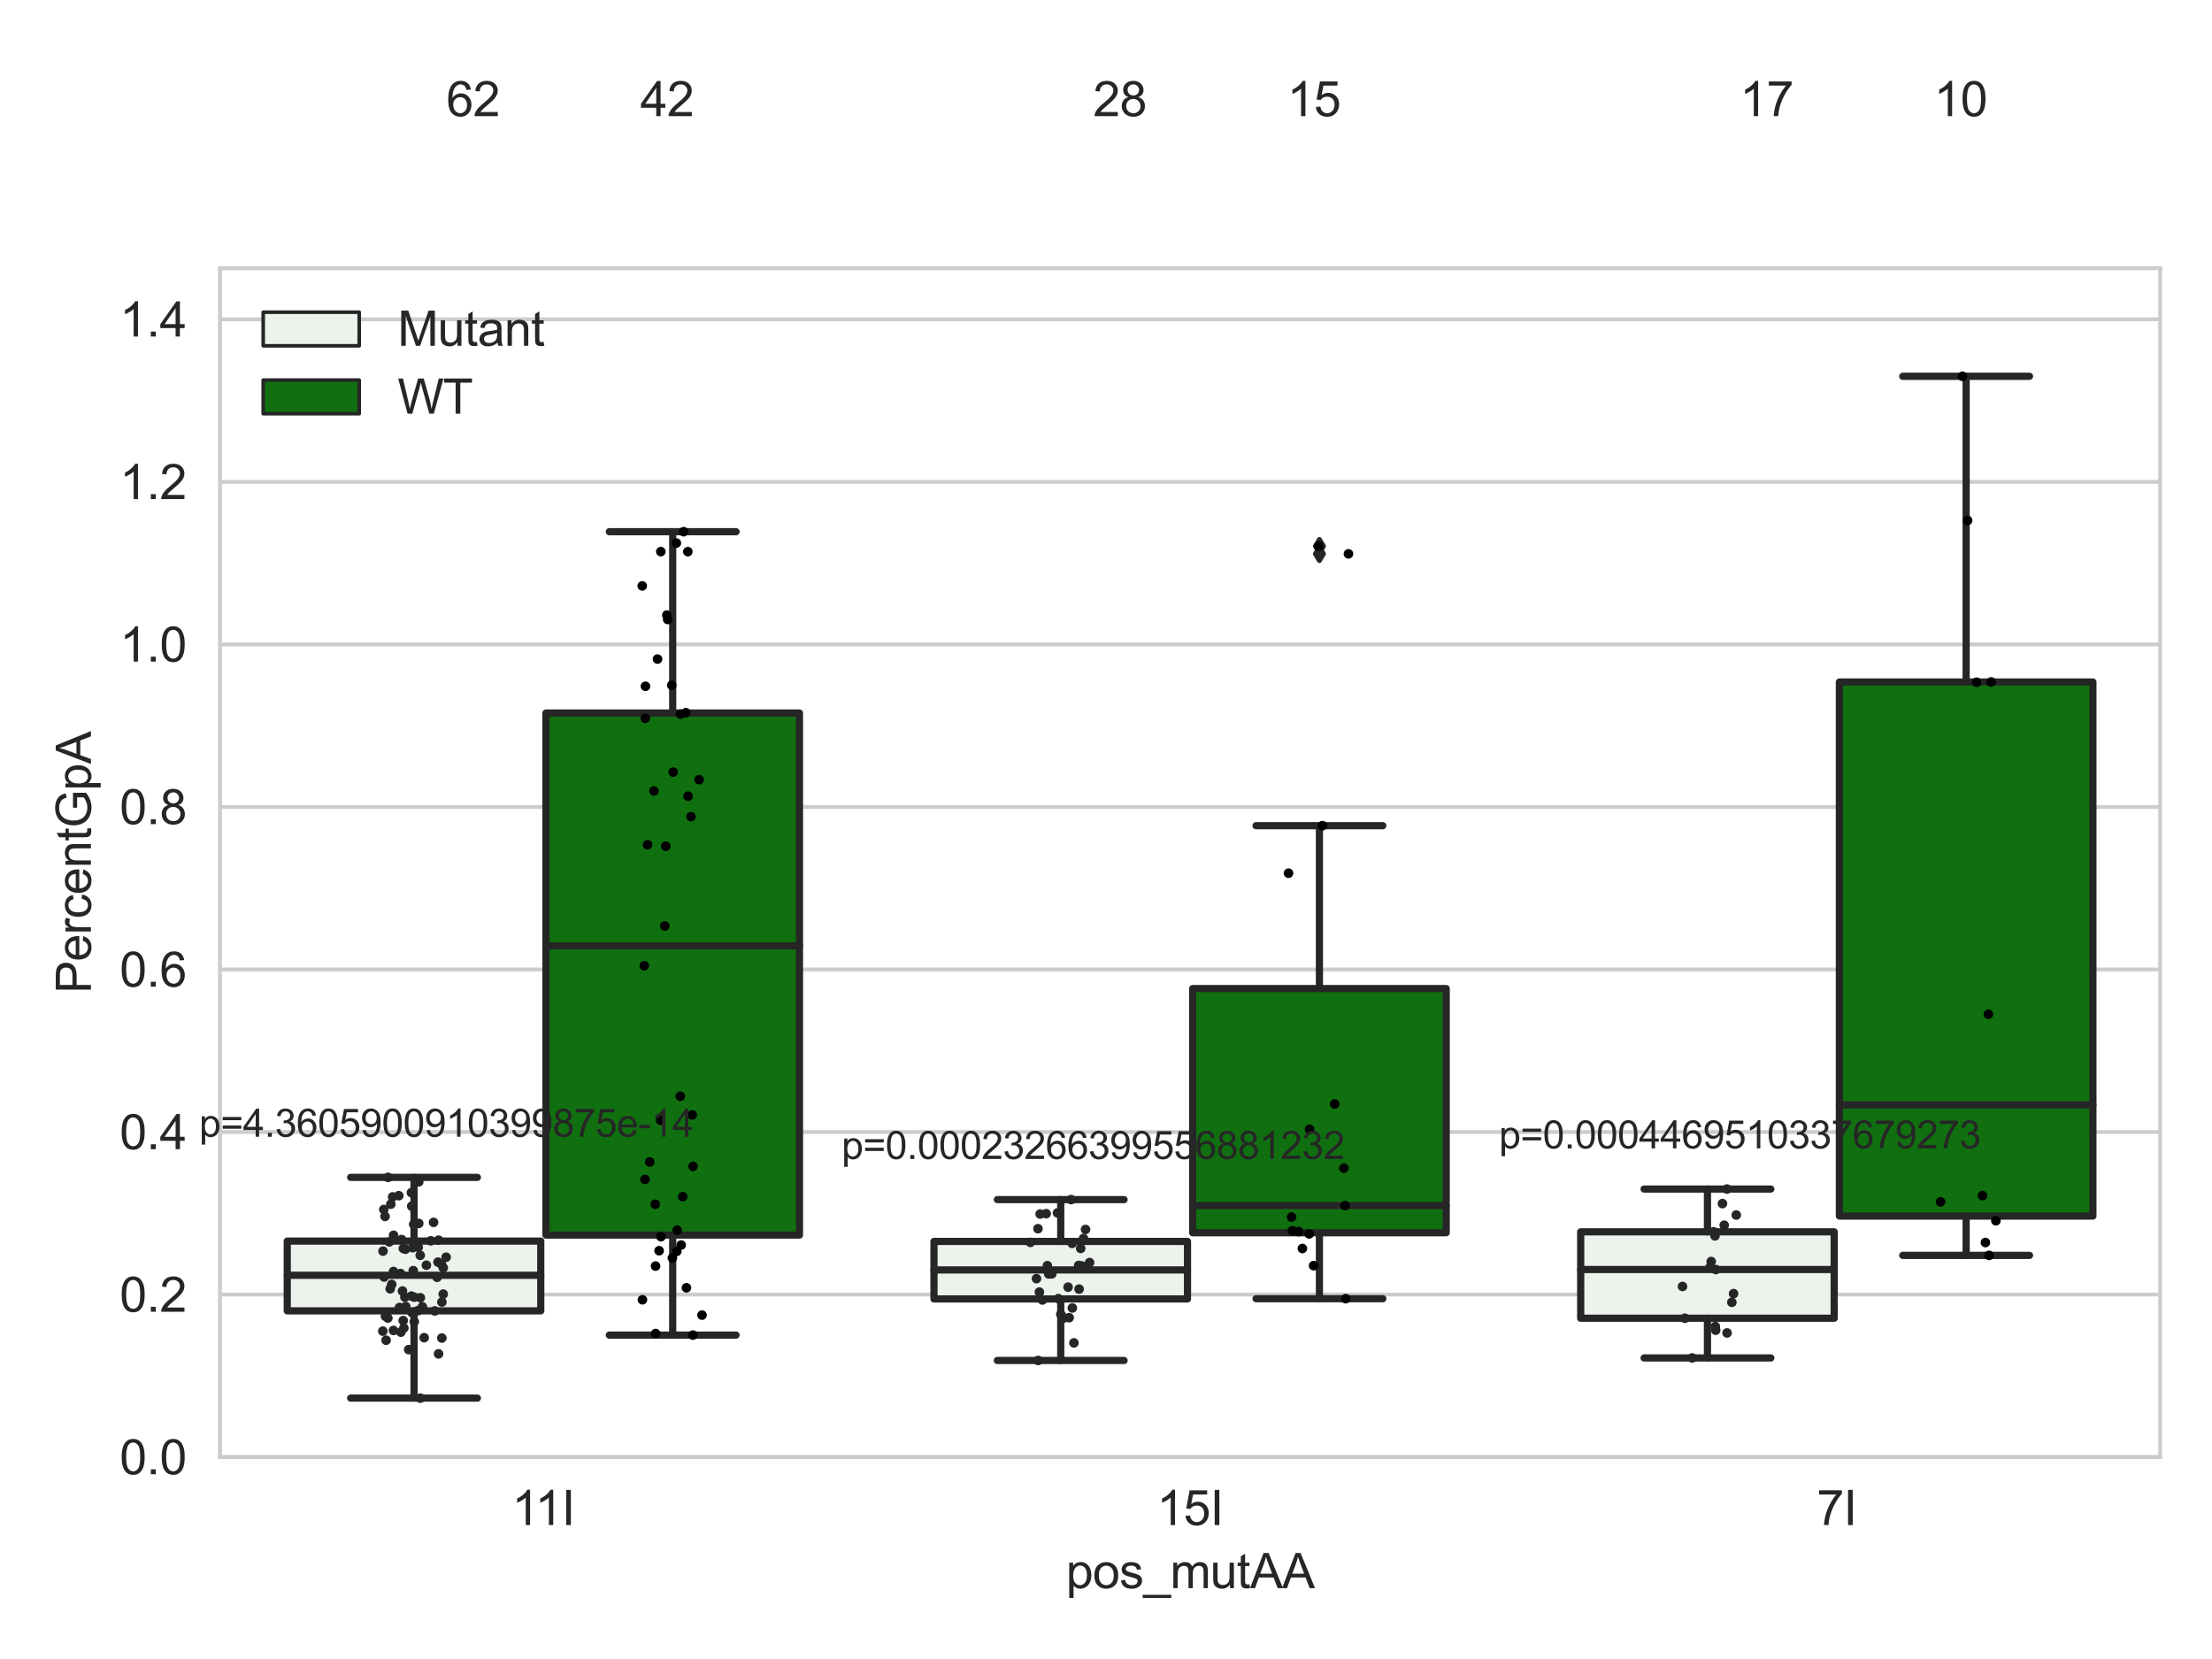 <?xml version="1.0" encoding="utf-8" standalone="no"?>
<!DOCTYPE svg PUBLIC "-//W3C//DTD SVG 1.1//EN"
  "http://www.w3.org/Graphics/SVG/1.1/DTD/svg11.dtd">
<svg xmlns:xlink="http://www.w3.org/1999/xlink" width="460.8pt" height="345.6pt" viewBox="0 0 460.8 345.6" xmlns="http://www.w3.org/2000/svg" version="1.1">
 <defs>
  <style type="text/css">*{stroke-linejoin: round; stroke-linecap: butt}</style>
 </defs>
 <g id="figure_1">
  <g id="patch_1">
   <path d="M 0 345.6 
L 460.8 345.6 
L 460.8 0 
L 0 0 
z
" style="fill: #ffffff"/>
  </g>
  <g id="axes_1">
   <g id="patch_2">
    <path d="M 45.83 303.539 
L 450 303.539 
L 450 55.877 
L 45.83 55.877 
z
" style="fill: #ffffff"/>
   </g>
   <g id="matplotlib.axis_1">
    <g id="xtick_1">
     <g id="text_1">
      <!-- 11I -->
      <g style="fill: #262626" transform="translate(106.61 317.697)scale(0.1 -0.1)">
       <defs>
        <path id="ArialMT-31" d="M 2384 0 
L 1822 0 
L 1822 3584 
Q 1619 3391 1289 3197 
Q 959 3003 697 2906 
L 697 3450 
Q 1169 3672 1522 3987 
Q 1875 4303 2022 4600 
L 2384 4600 
L 2384 0 
z
" transform="scale(0.016)"/>
        <path id="ArialMT-49" d="M 597 0 
L 597 4581 
L 1203 4581 
L 1203 0 
L 597 0 
z
" transform="scale(0.016)"/>
       </defs>
       <use xlink:href="#ArialMT-31"/>
       <use xlink:href="#ArialMT-31" x="48.24"/>
       <use xlink:href="#ArialMT-49" x="103.855"/>
      </g>
     </g>
    </g>
    <g id="xtick_2">
     <g id="text_2">
      <!-- 15I -->
      <g style="fill: #262626" transform="translate(240.965 317.697)scale(0.1 -0.1)">
       <defs>
        <path id="ArialMT-35" d="M 266 1200 
L 856 1250 
Q 922 819 1161 601 
Q 1400 384 1738 384 
Q 2144 384 2425 690 
Q 2706 997 2706 1503 
Q 2706 1984 2436 2262 
Q 2166 2541 1728 2541 
Q 1456 2541 1237 2417 
Q 1019 2294 894 2097 
L 366 2166 
L 809 4519 
L 3088 4519 
L 3088 3981 
L 1259 3981 
L 1013 2750 
Q 1425 3038 1878 3038 
Q 2478 3038 2890 2622 
Q 3303 2206 3303 1553 
Q 3303 931 2941 478 
Q 2500 -78 1738 -78 
Q 1113 -78 717 272 
Q 322 622 266 1200 
z
" transform="scale(0.016)"/>
       </defs>
       <use xlink:href="#ArialMT-31"/>
       <use xlink:href="#ArialMT-35" x="55.615"/>
       <use xlink:href="#ArialMT-49" x="111.23"/>
      </g>
     </g>
    </g>
    <g id="xtick_3">
     <g id="text_3">
      <!-- 7I -->
      <g style="fill: #262626" transform="translate(378.469 317.697)scale(0.1 -0.1)">
       <defs>
        <path id="ArialMT-37" d="M 303 3981 
L 303 4522 
L 3269 4522 
L 3269 4084 
Q 2831 3619 2401 2847 
Q 1972 2075 1738 1259 
Q 1569 684 1522 0 
L 944 0 
Q 953 541 1156 1306 
Q 1359 2072 1739 2783 
Q 2119 3494 2547 3981 
L 303 3981 
z
" transform="scale(0.016)"/>
       </defs>
       <use xlink:href="#ArialMT-37"/>
       <use xlink:href="#ArialMT-49" x="55.615"/>
      </g>
     </g>
    </g>
    <g id="text_4">
     <!-- pos_mutAA -->
     <g style="fill: #262626" transform="translate(222.069 330.842)scale(0.1 -0.1)">
      <defs>
       <path id="ArialMT-70" d="M 422 -1272 
L 422 3319 
L 934 3319 
L 934 2888 
Q 1116 3141 1344 3267 
Q 1572 3394 1897 3394 
Q 2322 3394 2647 3175 
Q 2972 2956 3137 2557 
Q 3303 2159 3303 1684 
Q 3303 1175 3120 767 
Q 2938 359 2589 142 
Q 2241 -75 1856 -75 
Q 1575 -75 1351 44 
Q 1128 163 984 344 
L 984 -1272 
L 422 -1272 
z
M 931 1641 
Q 931 1000 1190 694 
Q 1450 388 1819 388 
Q 2194 388 2461 705 
Q 2728 1022 2728 1688 
Q 2728 2322 2467 2637 
Q 2206 2953 1844 2953 
Q 1484 2953 1207 2617 
Q 931 2281 931 1641 
z
" transform="scale(0.016)"/>
       <path id="ArialMT-6f" d="M 213 1659 
Q 213 2581 725 3025 
Q 1153 3394 1769 3394 
Q 2453 3394 2887 2945 
Q 3322 2497 3322 1706 
Q 3322 1066 3130 698 
Q 2938 331 2570 128 
Q 2203 -75 1769 -75 
Q 1072 -75 642 372 
Q 213 819 213 1659 
z
M 791 1659 
Q 791 1022 1069 705 
Q 1347 388 1769 388 
Q 2188 388 2466 706 
Q 2744 1025 2744 1678 
Q 2744 2294 2464 2611 
Q 2184 2928 1769 2928 
Q 1347 2928 1069 2612 
Q 791 2297 791 1659 
z
" transform="scale(0.016)"/>
       <path id="ArialMT-73" d="M 197 991 
L 753 1078 
Q 800 744 1014 566 
Q 1228 388 1613 388 
Q 2000 388 2187 545 
Q 2375 703 2375 916 
Q 2375 1106 2209 1216 
Q 2094 1291 1634 1406 
Q 1016 1563 777 1677 
Q 538 1791 414 1992 
Q 291 2194 291 2438 
Q 291 2659 392 2848 
Q 494 3038 669 3163 
Q 800 3259 1026 3326 
Q 1253 3394 1513 3394 
Q 1903 3394 2198 3281 
Q 2494 3169 2634 2976 
Q 2775 2784 2828 2463 
L 2278 2388 
Q 2241 2644 2061 2787 
Q 1881 2931 1553 2931 
Q 1166 2931 1000 2803 
Q 834 2675 834 2503 
Q 834 2394 903 2306 
Q 972 2216 1119 2156 
Q 1203 2125 1616 2013 
Q 2213 1853 2448 1751 
Q 2684 1650 2818 1456 
Q 2953 1263 2953 975 
Q 2953 694 2789 445 
Q 2625 197 2315 61 
Q 2006 -75 1616 -75 
Q 969 -75 630 194 
Q 291 463 197 991 
z
" transform="scale(0.016)"/>
       <path id="ArialMT-5f" d="M -97 -1272 
L -97 -866 
L 3631 -866 
L 3631 -1272 
L -97 -1272 
z
" transform="scale(0.016)"/>
       <path id="ArialMT-6d" d="M 422 0 
L 422 3319 
L 925 3319 
L 925 2853 
Q 1081 3097 1340 3245 
Q 1600 3394 1931 3394 
Q 2300 3394 2536 3241 
Q 2772 3088 2869 2813 
Q 3263 3394 3894 3394 
Q 4388 3394 4653 3120 
Q 4919 2847 4919 2278 
L 4919 0 
L 4359 0 
L 4359 2091 
Q 4359 2428 4304 2576 
Q 4250 2725 4106 2815 
Q 3963 2906 3769 2906 
Q 3419 2906 3187 2673 
Q 2956 2441 2956 1928 
L 2956 0 
L 2394 0 
L 2394 2156 
Q 2394 2531 2256 2718 
Q 2119 2906 1806 2906 
Q 1569 2906 1367 2781 
Q 1166 2656 1075 2415 
Q 984 2175 984 1722 
L 984 0 
L 422 0 
z
" transform="scale(0.016)"/>
       <path id="ArialMT-75" d="M 2597 0 
L 2597 488 
Q 2209 -75 1544 -75 
Q 1250 -75 995 37 
Q 741 150 617 320 
Q 494 491 444 738 
Q 409 903 409 1263 
L 409 3319 
L 972 3319 
L 972 1478 
Q 972 1038 1006 884 
Q 1059 663 1231 536 
Q 1403 409 1656 409 
Q 1909 409 2131 539 
Q 2353 669 2445 892 
Q 2538 1116 2538 1541 
L 2538 3319 
L 3100 3319 
L 3100 0 
L 2597 0 
z
" transform="scale(0.016)"/>
       <path id="ArialMT-74" d="M 1650 503 
L 1731 6 
Q 1494 -44 1306 -44 
Q 1000 -44 831 53 
Q 663 150 594 308 
Q 525 466 525 972 
L 525 2881 
L 113 2881 
L 113 3319 
L 525 3319 
L 525 4141 
L 1084 4478 
L 1084 3319 
L 1650 3319 
L 1650 2881 
L 1084 2881 
L 1084 941 
Q 1084 700 1114 631 
Q 1144 563 1211 522 
Q 1278 481 1403 481 
Q 1497 481 1650 503 
z
" transform="scale(0.016)"/>
       <path id="ArialMT-41" d="M -9 0 
L 1750 4581 
L 2403 4581 
L 4278 0 
L 3588 0 
L 3053 1388 
L 1138 1388 
L 634 0 
L -9 0 
z
M 1313 1881 
L 2866 1881 
L 2388 3150 
Q 2169 3728 2063 4100 
Q 1975 3659 1816 3225 
L 1313 1881 
z
" transform="scale(0.016)"/>
      </defs>
      <use xlink:href="#ArialMT-70"/>
      <use xlink:href="#ArialMT-6f" x="55.615"/>
      <use xlink:href="#ArialMT-73" x="111.23"/>
      <use xlink:href="#ArialMT-5f" x="161.23"/>
      <use xlink:href="#ArialMT-6d" x="216.846"/>
      <use xlink:href="#ArialMT-75" x="300.146"/>
      <use xlink:href="#ArialMT-74" x="355.762"/>
      <use xlink:href="#ArialMT-41" x="383.545"/>
      <use xlink:href="#ArialMT-41" x="450.244"/>
     </g>
    </g>
   </g>
   <g id="matplotlib.axis_2">
    <g id="ytick_1">
     <g id="line2d_1">
      <path d="M 45.83 303.539 
L 450 303.539 
" clip-path="url(#pf2c69d094b)" style="fill: none; stroke: #cccccc; stroke-width: 0.8; stroke-linecap: round"/>
     </g>
     <g id="text_5">
      <!-- 0.0 -->
      <g style="fill: #262626" transform="translate(24.93 307.118)scale(0.1 -0.1)">
       <defs>
        <path id="ArialMT-30" d="M 266 2259 
Q 266 3072 433 3567 
Q 600 4063 929 4331 
Q 1259 4600 1759 4600 
Q 2128 4600 2406 4451 
Q 2684 4303 2865 4023 
Q 3047 3744 3150 3342 
Q 3253 2941 3253 2259 
Q 3253 1453 3087 958 
Q 2922 463 2592 192 
Q 2263 -78 1759 -78 
Q 1097 -78 719 397 
Q 266 969 266 2259 
z
M 844 2259 
Q 844 1131 1108 757 
Q 1372 384 1759 384 
Q 2147 384 2411 759 
Q 2675 1134 2675 2259 
Q 2675 3391 2411 3762 
Q 2147 4134 1753 4134 
Q 1366 4134 1134 3806 
Q 844 3388 844 2259 
z
" transform="scale(0.016)"/>
        <path id="ArialMT-2e" d="M 581 0 
L 581 641 
L 1222 641 
L 1222 0 
L 581 0 
z
" transform="scale(0.016)"/>
       </defs>
       <use xlink:href="#ArialMT-30"/>
       <use xlink:href="#ArialMT-2e" x="55.615"/>
       <use xlink:href="#ArialMT-30" x="83.398"/>
      </g>
     </g>
    </g>
    <g id="ytick_2">
     <g id="line2d_2">
      <path d="M 45.83 269.68 
L 450 269.68 
" clip-path="url(#pf2c69d094b)" style="fill: none; stroke: #cccccc; stroke-width: 0.8; stroke-linecap: round"/>
     </g>
     <g id="text_6">
      <!-- 0.2 -->
      <g style="fill: #262626" transform="translate(24.93 273.259)scale(0.1 -0.1)">
       <defs>
        <path id="ArialMT-32" d="M 3222 541 
L 3222 0 
L 194 0 
Q 188 203 259 391 
Q 375 700 629 1000 
Q 884 1300 1366 1694 
Q 2113 2306 2375 2664 
Q 2638 3022 2638 3341 
Q 2638 3675 2398 3904 
Q 2159 4134 1775 4134 
Q 1369 4134 1125 3890 
Q 881 3647 878 3216 
L 300 3275 
Q 359 3922 746 4261 
Q 1134 4600 1788 4600 
Q 2447 4600 2831 4234 
Q 3216 3869 3216 3328 
Q 3216 3053 3103 2787 
Q 2991 2522 2730 2228 
Q 2469 1934 1863 1422 
Q 1356 997 1212 845 
Q 1069 694 975 541 
L 3222 541 
z
" transform="scale(0.016)"/>
       </defs>
       <use xlink:href="#ArialMT-30"/>
       <use xlink:href="#ArialMT-2e" x="55.615"/>
       <use xlink:href="#ArialMT-32" x="83.398"/>
      </g>
     </g>
    </g>
    <g id="ytick_3">
     <g id="line2d_3">
      <path d="M 45.83 235.82 
L 450 235.82 
" clip-path="url(#pf2c69d094b)" style="fill: none; stroke: #cccccc; stroke-width: 0.8; stroke-linecap: round"/>
     </g>
     <g id="text_7">
      <!-- 0.4 -->
      <g style="fill: #262626" transform="translate(24.93 239.399)scale(0.1 -0.1)">
       <defs>
        <path id="ArialMT-34" d="M 2069 0 
L 2069 1097 
L 81 1097 
L 81 1613 
L 2172 4581 
L 2631 4581 
L 2631 1613 
L 3250 1613 
L 3250 1097 
L 2631 1097 
L 2631 0 
L 2069 0 
z
M 2069 1613 
L 2069 3678 
L 634 1613 
L 2069 1613 
z
" transform="scale(0.016)"/>
       </defs>
       <use xlink:href="#ArialMT-30"/>
       <use xlink:href="#ArialMT-2e" x="55.615"/>
       <use xlink:href="#ArialMT-34" x="83.398"/>
      </g>
     </g>
    </g>
    <g id="ytick_4">
     <g id="line2d_4">
      <path d="M 45.83 201.961 
L 450 201.961 
" clip-path="url(#pf2c69d094b)" style="fill: none; stroke: #cccccc; stroke-width: 0.8; stroke-linecap: round"/>
     </g>
     <g id="text_8">
      <!-- 0.6 -->
      <g style="fill: #262626" transform="translate(24.93 205.54)scale(0.1 -0.1)">
       <defs>
        <path id="ArialMT-36" d="M 3184 3459 
L 2625 3416 
Q 2550 3747 2413 3897 
Q 2184 4138 1850 4138 
Q 1581 4138 1378 3988 
Q 1113 3794 959 3422 
Q 806 3050 800 2363 
Q 1003 2672 1297 2822 
Q 1591 2972 1913 2972 
Q 2475 2972 2870 2558 
Q 3266 2144 3266 1488 
Q 3266 1056 3080 686 
Q 2894 316 2569 119 
Q 2244 -78 1831 -78 
Q 1128 -78 684 439 
Q 241 956 241 2144 
Q 241 3472 731 4075 
Q 1159 4600 1884 4600 
Q 2425 4600 2770 4297 
Q 3116 3994 3184 3459 
z
M 888 1484 
Q 888 1194 1011 928 
Q 1134 663 1356 523 
Q 1578 384 1822 384 
Q 2178 384 2434 671 
Q 2691 959 2691 1453 
Q 2691 1928 2437 2201 
Q 2184 2475 1800 2475 
Q 1419 2475 1153 2201 
Q 888 1928 888 1484 
z
" transform="scale(0.016)"/>
       </defs>
       <use xlink:href="#ArialMT-30"/>
       <use xlink:href="#ArialMT-2e" x="55.615"/>
       <use xlink:href="#ArialMT-36" x="83.398"/>
      </g>
     </g>
    </g>
    <g id="ytick_5">
     <g id="line2d_5">
      <path d="M 45.83 168.102 
L 450 168.102 
" clip-path="url(#pf2c69d094b)" style="fill: none; stroke: #cccccc; stroke-width: 0.8; stroke-linecap: round"/>
     </g>
     <g id="text_9">
      <!-- 0.8 -->
      <g style="fill: #262626" transform="translate(24.93 171.681)scale(0.1 -0.1)">
       <defs>
        <path id="ArialMT-38" d="M 1131 2484 
Q 781 2613 612 2850 
Q 444 3088 444 3419 
Q 444 3919 803 4259 
Q 1163 4600 1759 4600 
Q 2359 4600 2725 4251 
Q 3091 3903 3091 3403 
Q 3091 3084 2923 2848 
Q 2756 2613 2416 2484 
Q 2838 2347 3058 2040 
Q 3278 1734 3278 1309 
Q 3278 722 2862 322 
Q 2447 -78 1769 -78 
Q 1091 -78 675 323 
Q 259 725 259 1325 
Q 259 1772 486 2073 
Q 713 2375 1131 2484 
z
M 1019 3438 
Q 1019 3113 1228 2906 
Q 1438 2700 1772 2700 
Q 2097 2700 2305 2904 
Q 2513 3109 2513 3406 
Q 2513 3716 2298 3927 
Q 2084 4138 1766 4138 
Q 1444 4138 1231 3931 
Q 1019 3725 1019 3438 
z
M 838 1322 
Q 838 1081 952 856 
Q 1066 631 1291 507 
Q 1516 384 1775 384 
Q 2178 384 2440 643 
Q 2703 903 2703 1303 
Q 2703 1709 2433 1975 
Q 2163 2241 1756 2241 
Q 1359 2241 1098 1978 
Q 838 1716 838 1322 
z
" transform="scale(0.016)"/>
       </defs>
       <use xlink:href="#ArialMT-30"/>
       <use xlink:href="#ArialMT-2e" x="55.615"/>
       <use xlink:href="#ArialMT-38" x="83.398"/>
      </g>
     </g>
    </g>
    <g id="ytick_6">
     <g id="line2d_6">
      <path d="M 45.83 134.243 
L 450 134.243 
" clip-path="url(#pf2c69d094b)" style="fill: none; stroke: #cccccc; stroke-width: 0.8; stroke-linecap: round"/>
     </g>
     <g id="text_10">
      <!-- 1.0 -->
      <g style="fill: #262626" transform="translate(24.93 137.822)scale(0.1 -0.1)">
       <use xlink:href="#ArialMT-31"/>
       <use xlink:href="#ArialMT-2e" x="55.615"/>
       <use xlink:href="#ArialMT-30" x="83.398"/>
      </g>
     </g>
    </g>
    <g id="ytick_7">
     <g id="line2d_7">
      <path d="M 45.83 100.384 
L 450 100.384 
" clip-path="url(#pf2c69d094b)" style="fill: none; stroke: #cccccc; stroke-width: 0.8; stroke-linecap: round"/>
     </g>
     <g id="text_11">
      <!-- 1.2 -->
      <g style="fill: #262626" transform="translate(24.93 103.963)scale(0.1 -0.1)">
       <use xlink:href="#ArialMT-31"/>
       <use xlink:href="#ArialMT-2e" x="55.615"/>
       <use xlink:href="#ArialMT-32" x="83.398"/>
      </g>
     </g>
    </g>
    <g id="ytick_8">
     <g id="line2d_8">
      <path d="M 45.83 66.525 
L 450 66.525 
" clip-path="url(#pf2c69d094b)" style="fill: none; stroke: #cccccc; stroke-width: 0.8; stroke-linecap: round"/>
     </g>
     <g id="text_12">
      <!-- 1.4 -->
      <g style="fill: #262626" transform="translate(24.93 70.104)scale(0.1 -0.1)">
       <use xlink:href="#ArialMT-31"/>
       <use xlink:href="#ArialMT-2e" x="55.615"/>
       <use xlink:href="#ArialMT-34" x="83.398"/>
      </g>
     </g>
    </g>
    <g id="text_13">
     <!-- PercentGpA -->
     <g style="fill: #262626" transform="translate(18.942 206.943)rotate(-90)scale(0.1 -0.1)">
      <defs>
       <path id="ArialMT-50" d="M 494 0 
L 494 4581 
L 2222 4581 
Q 2678 4581 2919 4538 
Q 3256 4481 3484 4323 
Q 3713 4166 3852 3881 
Q 3991 3597 3991 3256 
Q 3991 2672 3619 2267 
Q 3247 1863 2275 1863 
L 1100 1863 
L 1100 0 
L 494 0 
z
M 1100 2403 
L 2284 2403 
Q 2872 2403 3119 2622 
Q 3366 2841 3366 3238 
Q 3366 3525 3220 3729 
Q 3075 3934 2838 4000 
Q 2684 4041 2272 4041 
L 1100 4041 
L 1100 2403 
z
" transform="scale(0.016)"/>
       <path id="ArialMT-65" d="M 2694 1069 
L 3275 997 
Q 3138 488 2766 206 
Q 2394 -75 1816 -75 
Q 1088 -75 661 373 
Q 234 822 234 1631 
Q 234 2469 665 2931 
Q 1097 3394 1784 3394 
Q 2450 3394 2872 2941 
Q 3294 2488 3294 1666 
Q 3294 1616 3291 1516 
L 816 1516 
Q 847 969 1125 678 
Q 1403 388 1819 388 
Q 2128 388 2347 550 
Q 2566 713 2694 1069 
z
M 847 1978 
L 2700 1978 
Q 2663 2397 2488 2606 
Q 2219 2931 1791 2931 
Q 1403 2931 1139 2672 
Q 875 2413 847 1978 
z
" transform="scale(0.016)"/>
       <path id="ArialMT-72" d="M 416 0 
L 416 3319 
L 922 3319 
L 922 2816 
Q 1116 3169 1280 3281 
Q 1444 3394 1641 3394 
Q 1925 3394 2219 3213 
L 2025 2691 
Q 1819 2813 1613 2813 
Q 1428 2813 1281 2702 
Q 1134 2591 1072 2394 
Q 978 2094 978 1738 
L 978 0 
L 416 0 
z
" transform="scale(0.016)"/>
       <path id="ArialMT-63" d="M 2588 1216 
L 3141 1144 
Q 3050 572 2676 248 
Q 2303 -75 1759 -75 
Q 1078 -75 664 370 
Q 250 816 250 1647 
Q 250 2184 428 2587 
Q 606 2991 970 3192 
Q 1334 3394 1763 3394 
Q 2303 3394 2647 3120 
Q 2991 2847 3088 2344 
L 2541 2259 
Q 2463 2594 2264 2762 
Q 2066 2931 1784 2931 
Q 1359 2931 1093 2626 
Q 828 2322 828 1663 
Q 828 994 1084 691 
Q 1341 388 1753 388 
Q 2084 388 2306 591 
Q 2528 794 2588 1216 
z
" transform="scale(0.016)"/>
       <path id="ArialMT-6e" d="M 422 0 
L 422 3319 
L 928 3319 
L 928 2847 
Q 1294 3394 1984 3394 
Q 2284 3394 2536 3286 
Q 2788 3178 2913 3003 
Q 3038 2828 3088 2588 
Q 3119 2431 3119 2041 
L 3119 0 
L 2556 0 
L 2556 2019 
Q 2556 2363 2490 2533 
Q 2425 2703 2258 2804 
Q 2091 2906 1866 2906 
Q 1506 2906 1245 2678 
Q 984 2450 984 1813 
L 984 0 
L 422 0 
z
" transform="scale(0.016)"/>
       <path id="ArialMT-47" d="M 2638 1797 
L 2638 2334 
L 4578 2338 
L 4578 638 
Q 4131 281 3656 101 
Q 3181 -78 2681 -78 
Q 2006 -78 1454 211 
Q 903 500 622 1047 
Q 341 1594 341 2269 
Q 341 2938 620 3517 
Q 900 4097 1425 4378 
Q 1950 4659 2634 4659 
Q 3131 4659 3532 4498 
Q 3934 4338 4162 4050 
Q 4391 3763 4509 3300 
L 3963 3150 
Q 3859 3500 3706 3700 
Q 3553 3900 3268 4020 
Q 2984 4141 2638 4141 
Q 2222 4141 1919 4014 
Q 1616 3888 1430 3681 
Q 1244 3475 1141 3228 
Q 966 2803 966 2306 
Q 966 1694 1177 1281 
Q 1388 869 1791 669 
Q 2194 469 2647 469 
Q 3041 469 3416 620 
Q 3791 772 3984 944 
L 3984 1797 
L 2638 1797 
z
" transform="scale(0.016)"/>
      </defs>
      <use xlink:href="#ArialMT-50"/>
      <use xlink:href="#ArialMT-65" x="66.699"/>
      <use xlink:href="#ArialMT-72" x="122.314"/>
      <use xlink:href="#ArialMT-63" x="155.615"/>
      <use xlink:href="#ArialMT-65" x="205.615"/>
      <use xlink:href="#ArialMT-6e" x="261.23"/>
      <use xlink:href="#ArialMT-74" x="316.846"/>
      <use xlink:href="#ArialMT-47" x="344.629"/>
      <use xlink:href="#ArialMT-70" x="422.412"/>
      <use xlink:href="#ArialMT-41" x="478.027"/>
     </g>
    </g>
   </g>
   <g id="patch_3">
    <path d="M 59.841 273.078 
L 112.653 273.078 
L 112.653 258.539 
L 59.841 258.539 
L 59.841 273.078 
z
" clip-path="url(#pf2c69d094b)" style="fill: #ecf2ec; stroke: #262626; stroke-width: 1.5; stroke-linejoin: miter"/>
   </g>
   <g id="patch_4">
    <path d="M 113.731 257.286 
L 166.542 257.286 
L 166.542 148.538 
L 113.731 148.538 
L 113.731 257.286 
z
" clip-path="url(#pf2c69d094b)" style="fill: #107010; stroke: #262626; stroke-width: 1.5; stroke-linejoin: miter"/>
   </g>
   <g id="patch_5">
    <path d="M 194.565 270.598 
L 247.376 270.598 
L 247.376 258.609 
L 194.565 258.609 
L 194.565 270.598 
z
" clip-path="url(#pf2c69d094b)" style="fill: #ecf2ec; stroke: #262626; stroke-width: 1.5; stroke-linejoin: miter"/>
   </g>
   <g id="patch_6">
    <path d="M 248.454 256.804 
L 301.265 256.804 
L 301.265 205.938 
L 248.454 205.938 
L 248.454 256.804 
z
" clip-path="url(#pf2c69d094b)" style="fill: #107010; stroke: #262626; stroke-width: 1.5; stroke-linejoin: miter"/>
   </g>
   <g id="patch_7">
    <path d="M 329.288 274.613 
L 382.099 274.613 
L 382.099 256.615 
L 329.288 256.615 
L 329.288 274.613 
z
" clip-path="url(#pf2c69d094b)" style="fill: #ecf2ec; stroke: #262626; stroke-width: 1.5; stroke-linejoin: miter"/>
   </g>
   <g id="patch_8">
    <path d="M 383.177 253.325 
L 435.989 253.325 
L 435.989 142.076 
L 383.177 142.076 
L 383.177 253.325 
z
" clip-path="url(#pf2c69d094b)" style="fill: #107010; stroke: #262626; stroke-width: 1.5; stroke-linejoin: miter"/>
   </g>
   <g id="patch_9">
    <path d="M 113.192 303.539 
L 113.192 303.539 
L 113.192 303.539 
L 113.192 303.539 
z
" clip-path="url(#pf2c69d094b)" style="fill: #ecf2ec; stroke: #262626; stroke-width: 0.75; stroke-linejoin: miter"/>
   </g>
   <g id="patch_10">
    <path d="M 113.192 303.539 
L 113.192 303.539 
L 113.192 303.539 
L 113.192 303.539 
z
" clip-path="url(#pf2c69d094b)" style="fill: #107010; stroke: #262626; stroke-width: 0.75; stroke-linejoin: miter"/>
   </g>
   <g id="PathCollection_1"/>
   <g id="PathCollection_2"/>
   <g id="line2d_9">
    <path d="M 86.247 273.078 
L 86.247 291.255 
" clip-path="url(#pf2c69d094b)" style="fill: none; stroke: #262626; stroke-width: 1.5; stroke-linecap: round"/>
   </g>
   <g id="line2d_10">
    <path d="M 86.247 258.539 
L 86.247 245.27 
" clip-path="url(#pf2c69d094b)" style="fill: none; stroke: #262626; stroke-width: 1.5; stroke-linecap: round"/>
   </g>
   <g id="line2d_11">
    <path d="M 73.044 291.255 
L 99.45 291.255 
" clip-path="url(#pf2c69d094b)" style="fill: none; stroke: #262626; stroke-width: 1.5; stroke-linecap: round"/>
   </g>
   <g id="line2d_12">
    <path d="M 73.044 245.27 
L 99.45 245.27 
" clip-path="url(#pf2c69d094b)" style="fill: none; stroke: #262626; stroke-width: 1.5; stroke-linecap: round"/>
   </g>
   <g id="line2d_13"/>
   <g id="line2d_14">
    <path d="M 140.136 257.286 
L 140.136 278.122 
" clip-path="url(#pf2c69d094b)" style="fill: none; stroke: #262626; stroke-width: 1.5; stroke-linecap: round"/>
   </g>
   <g id="line2d_15">
    <path d="M 140.136 148.538 
L 140.136 110.765 
" clip-path="url(#pf2c69d094b)" style="fill: none; stroke: #262626; stroke-width: 1.5; stroke-linecap: round"/>
   </g>
   <g id="line2d_16">
    <path d="M 126.933 278.122 
L 153.339 278.122 
" clip-path="url(#pf2c69d094b)" style="fill: none; stroke: #262626; stroke-width: 1.5; stroke-linecap: round"/>
   </g>
   <g id="line2d_17">
    <path d="M 126.933 110.765 
L 153.339 110.765 
" clip-path="url(#pf2c69d094b)" style="fill: none; stroke: #262626; stroke-width: 1.5; stroke-linecap: round"/>
   </g>
   <g id="line2d_18"/>
   <g id="line2d_19">
    <path d="M 220.97 270.598 
L 220.97 283.414 
" clip-path="url(#pf2c69d094b)" style="fill: none; stroke: #262626; stroke-width: 1.5; stroke-linecap: round"/>
   </g>
   <g id="line2d_20">
    <path d="M 220.97 258.609 
L 220.97 249.902 
" clip-path="url(#pf2c69d094b)" style="fill: none; stroke: #262626; stroke-width: 1.5; stroke-linecap: round"/>
   </g>
   <g id="line2d_21">
    <path d="M 207.767 283.414 
L 234.173 283.414 
" clip-path="url(#pf2c69d094b)" style="fill: none; stroke: #262626; stroke-width: 1.5; stroke-linecap: round"/>
   </g>
   <g id="line2d_22">
    <path d="M 207.767 249.902 
L 234.173 249.902 
" clip-path="url(#pf2c69d094b)" style="fill: none; stroke: #262626; stroke-width: 1.5; stroke-linecap: round"/>
   </g>
   <g id="line2d_23"/>
   <g id="line2d_24">
    <path d="M 274.86 256.804 
L 274.86 270.542 
" clip-path="url(#pf2c69d094b)" style="fill: none; stroke: #262626; stroke-width: 1.5; stroke-linecap: round"/>
   </g>
   <g id="line2d_25">
    <path d="M 274.86 205.938 
L 274.86 172.002 
" clip-path="url(#pf2c69d094b)" style="fill: none; stroke: #262626; stroke-width: 1.5; stroke-linecap: round"/>
   </g>
   <g id="line2d_26">
    <path d="M 261.657 270.542 
L 288.063 270.542 
" clip-path="url(#pf2c69d094b)" style="fill: none; stroke: #262626; stroke-width: 1.5; stroke-linecap: round"/>
   </g>
   <g id="line2d_27">
    <path d="M 261.657 172.002 
L 288.063 172.002 
" clip-path="url(#pf2c69d094b)" style="fill: none; stroke: #262626; stroke-width: 1.5; stroke-linecap: round"/>
   </g>
   <g id="line2d_28">
    <defs>
     <path id="mcb9beb7c89" d="M -0 1.414 
L 0.849 0 
L 0 -1.414 
L -0.849 -0 
z
" style="stroke: #262626; stroke-linejoin: miter"/>
    </defs>
    <g clip-path="url(#pf2c69d094b)">
     <use xlink:href="#mcb9beb7c89" x="274.86" y="113.779" style="fill: #262626; stroke: #262626; stroke-linejoin: miter"/>
     <use xlink:href="#mcb9beb7c89" x="274.86" y="115.377" style="fill: #262626; stroke: #262626; stroke-linejoin: miter"/>
    </g>
   </g>
   <g id="line2d_29">
    <path d="M 355.694 274.613 
L 355.694 282.887 
" clip-path="url(#pf2c69d094b)" style="fill: none; stroke: #262626; stroke-width: 1.5; stroke-linecap: round"/>
   </g>
   <g id="line2d_30">
    <path d="M 355.694 256.615 
L 355.694 247.699 
" clip-path="url(#pf2c69d094b)" style="fill: none; stroke: #262626; stroke-width: 1.5; stroke-linecap: round"/>
   </g>
   <g id="line2d_31">
    <path d="M 342.491 282.887 
L 368.897 282.887 
" clip-path="url(#pf2c69d094b)" style="fill: none; stroke: #262626; stroke-width: 1.5; stroke-linecap: round"/>
   </g>
   <g id="line2d_32">
    <path d="M 342.491 247.699 
L 368.897 247.699 
" clip-path="url(#pf2c69d094b)" style="fill: none; stroke: #262626; stroke-width: 1.5; stroke-linecap: round"/>
   </g>
   <g id="line2d_33"/>
   <g id="line2d_34">
    <path d="M 409.583 253.325 
L 409.583 261.519 
" clip-path="url(#pf2c69d094b)" style="fill: none; stroke: #262626; stroke-width: 1.5; stroke-linecap: round"/>
   </g>
   <g id="line2d_35">
    <path d="M 409.583 142.076 
L 409.583 78.391 
" clip-path="url(#pf2c69d094b)" style="fill: none; stroke: #262626; stroke-width: 1.5; stroke-linecap: round"/>
   </g>
   <g id="line2d_36">
    <path d="M 396.38 261.519 
L 422.786 261.519 
" clip-path="url(#pf2c69d094b)" style="fill: none; stroke: #262626; stroke-width: 1.5; stroke-linecap: round"/>
   </g>
   <g id="line2d_37">
    <path d="M 396.38 78.391 
L 422.786 78.391 
" clip-path="url(#pf2c69d094b)" style="fill: none; stroke: #262626; stroke-width: 1.5; stroke-linecap: round"/>
   </g>
   <g id="line2d_38"/>
   <g id="line2d_39">
    <path d="M 59.841 265.662 
L 112.653 265.662 
" clip-path="url(#pf2c69d094b)" style="fill: none; stroke: #262626; stroke-width: 1.5; stroke-linecap: round"/>
   </g>
   <g id="line2d_40">
    <path d="M 113.731 197.037 
L 166.542 197.037 
" clip-path="url(#pf2c69d094b)" style="fill: none; stroke: #262626; stroke-width: 1.5; stroke-linecap: round"/>
   </g>
   <g id="line2d_41">
    <path d="M 194.565 264.549 
L 247.376 264.549 
" clip-path="url(#pf2c69d094b)" style="fill: none; stroke: #262626; stroke-width: 1.5; stroke-linecap: round"/>
   </g>
   <g id="line2d_42">
    <path d="M 248.454 251.146 
L 301.265 251.146 
" clip-path="url(#pf2c69d094b)" style="fill: none; stroke: #262626; stroke-width: 1.5; stroke-linecap: round"/>
   </g>
   <g id="line2d_43">
    <path d="M 329.288 264.466 
L 382.099 264.466 
" clip-path="url(#pf2c69d094b)" style="fill: none; stroke: #262626; stroke-width: 1.5; stroke-linecap: round"/>
   </g>
   <g id="line2d_44">
    <path d="M 383.177 230.169 
L 435.989 230.169 
" clip-path="url(#pf2c69d094b)" style="fill: none; stroke: #262626; stroke-width: 1.5; stroke-linecap: round"/>
   </g>
   <g id="patch_11">
    <path d="M 45.83 303.539 
L 45.83 55.877 
" style="fill: none; stroke: #cccccc; stroke-width: 0.8; stroke-linejoin: miter; stroke-linecap: square"/>
   </g>
   <g id="patch_12">
    <path d="M 450 303.539 
L 450 55.877 
" style="fill: none; stroke: #cccccc; stroke-width: 0.8; stroke-linejoin: miter; stroke-linecap: square"/>
   </g>
   <g id="patch_13">
    <path d="M 45.83 303.539 
L 450 303.539 
" style="fill: none; stroke: #cccccc; stroke-width: 0.8; stroke-linejoin: miter; stroke-linecap: square"/>
   </g>
   <g id="patch_14">
    <path d="M 45.83 55.877 
L 450 55.877 
" style="fill: none; stroke: #cccccc; stroke-width: 0.8; stroke-linejoin: miter; stroke-linecap: square"/>
   </g>
   <g id="PathCollection_3">
    <defs>
     <path id="C0_0_7e6c6059eb" d="M 0 1 
C 0.265 1 0.52 0.895 0.707 0.707 
C 0.895 0.52 1 0.265 1 -0 
C 1 -0.265 0.895 -0.52 0.707 -0.707 
C 0.52 -0.895 0.265 -1 0 -1 
C -0.265 -1 -0.52 -0.895 -0.707 -0.707 
C -0.895 -0.52 -1 -0.265 -1 0 
C -1 0.265 -0.895 0.52 -0.707 0.707 
C -0.52 0.895 -0.265 1 0 1 
z
"/>
    </defs>
    <g clip-path="url(#pf2c69d094b)">
     <use xlink:href="#C0_0_7e6c6059eb" x="85.767" y="251.273" style="fill: #262626"/>
    </g>
    <g clip-path="url(#pf2c69d094b)">
     <use xlink:href="#C0_0_7e6c6059eb" x="85.969" y="259.923" style="fill: #262626"/>
    </g>
    <g clip-path="url(#pf2c69d094b)">
     <use xlink:href="#C0_0_7e6c6059eb" x="81.103" y="258.713" style="fill: #262626"/>
    </g>
    <g clip-path="url(#pf2c69d094b)">
     <use xlink:href="#C0_0_7e6c6059eb" x="89.742" y="258.482" style="fill: #262626"/>
    </g>
    <g clip-path="url(#pf2c69d094b)">
     <use xlink:href="#C0_0_7e6c6059eb" x="81.97" y="277.152" style="fill: #262626"/>
    </g>
    <g clip-path="url(#pf2c69d094b)">
     <use xlink:href="#C0_0_7e6c6059eb" x="85.847" y="273.469" style="fill: #262626"/>
    </g>
    <g clip-path="url(#pf2c69d094b)">
     <use xlink:href="#C0_0_7e6c6059eb" x="84.348" y="270.223" style="fill: #262626"/>
    </g>
    <g clip-path="url(#pf2c69d094b)">
     <use xlink:href="#C0_0_7e6c6059eb" x="84.458" y="260.241" style="fill: #262626"/>
    </g>
    <g clip-path="url(#pf2c69d094b)">
     <use xlink:href="#C0_0_7e6c6059eb" x="85.698" y="269.997" style="fill: #262626"/>
    </g>
    <g clip-path="url(#pf2c69d094b)">
     <use xlink:href="#C0_0_7e6c6059eb" x="79.79" y="260.628" style="fill: #262626"/>
    </g>
    <g clip-path="url(#pf2c69d094b)">
     <use xlink:href="#C0_0_7e6c6059eb" x="86.175" y="255.049" style="fill: #262626"/>
    </g>
    <g clip-path="url(#pf2c69d094b)">
     <use xlink:href="#C0_0_7e6c6059eb" x="85.704" y="248.448" style="fill: #262626"/>
    </g>
    <g clip-path="url(#pf2c69d094b)">
     <use xlink:href="#C0_0_7e6c6059eb" x="80.431" y="279.19" style="fill: #262626"/>
    </g>
    <g clip-path="url(#pf2c69d094b)">
     <use xlink:href="#C0_0_7e6c6059eb" x="81.978" y="264.876" style="fill: #262626"/>
    </g>
    <g clip-path="url(#pf2c69d094b)">
     <use xlink:href="#C0_0_7e6c6059eb" x="92.047" y="278.736" style="fill: #262626"/>
    </g>
    <g clip-path="url(#pf2c69d094b)">
     <use xlink:href="#C0_0_7e6c6059eb" x="79.953" y="251.954" style="fill: #262626"/>
    </g>
    <g clip-path="url(#pf2c69d094b)">
     <use xlink:href="#C0_0_7e6c6059eb" x="87.542" y="261.508" style="fill: #262626"/>
    </g>
    <g clip-path="url(#pf2c69d094b)">
     <use xlink:href="#C0_0_7e6c6059eb" x="87.228" y="254.864" style="fill: #262626"/>
    </g>
    <g clip-path="url(#pf2c69d094b)">
     <use xlink:href="#C0_0_7e6c6059eb" x="81.285" y="268.482" style="fill: #262626"/>
    </g>
    <g clip-path="url(#pf2c69d094b)">
     <use xlink:href="#C0_0_7e6c6059eb" x="88.822" y="263.567" style="fill: #262626"/>
    </g>
    <g clip-path="url(#pf2c69d094b)">
     <use xlink:href="#C0_0_7e6c6059eb" x="81.789" y="249.343" style="fill: #262626"/>
    </g>
    <g clip-path="url(#pf2c69d094b)">
     <use xlink:href="#C0_0_7e6c6059eb" x="83.455" y="265.302" style="fill: #262626"/>
    </g>
    <g clip-path="url(#pf2c69d094b)">
     <use xlink:href="#C0_0_7e6c6059eb" x="80.85" y="245.27" style="fill: #262626"/>
    </g>
    <g clip-path="url(#pf2c69d094b)">
     <use xlink:href="#C0_0_7e6c6059eb" x="83.079" y="249.08" style="fill: #262626"/>
    </g>
    <g clip-path="url(#pf2c69d094b)">
     <use xlink:href="#C0_0_7e6c6059eb" x="92.059" y="271.242" style="fill: #262626"/>
    </g>
    <g clip-path="url(#pf2c69d094b)">
     <use xlink:href="#C0_0_7e6c6059eb" x="91.938" y="263.294" style="fill: #262626"/>
    </g>
    <g clip-path="url(#pf2c69d094b)">
     <use xlink:href="#C0_0_7e6c6059eb" x="87.125" y="259.838" style="fill: #262626"/>
    </g>
    <g clip-path="url(#pf2c69d094b)">
     <use xlink:href="#C0_0_7e6c6059eb" x="90.322" y="254.645" style="fill: #262626"/>
    </g>
    <g clip-path="url(#pf2c69d094b)">
     <use xlink:href="#C0_0_7e6c6059eb" x="86.085" y="264.699" style="fill: #262626"/>
    </g>
    <g clip-path="url(#pf2c69d094b)">
     <use xlink:href="#C0_0_7e6c6059eb" x="84.132" y="276.654" style="fill: #262626"/>
    </g>
    <g clip-path="url(#pf2c69d094b)">
     <use xlink:href="#C0_0_7e6c6059eb" x="83.511" y="277.511" style="fill: #262626"/>
    </g>
    <g clip-path="url(#pf2c69d094b)">
     <use xlink:href="#C0_0_7e6c6059eb" x="91.36" y="282.033" style="fill: #262626"/>
    </g>
    <g clip-path="url(#pf2c69d094b)">
     <use xlink:href="#C0_0_7e6c6059eb" x="83.844" y="268.943" style="fill: #262626"/>
    </g>
    <g clip-path="url(#pf2c69d094b)">
     <use xlink:href="#C0_0_7e6c6059eb" x="79.751" y="277.3" style="fill: #262626"/>
    </g>
    <g clip-path="url(#pf2c69d094b)">
     <use xlink:href="#C0_0_7e6c6059eb" x="83.671" y="258.227" style="fill: #262626"/>
    </g>
    <g clip-path="url(#pf2c69d094b)">
     <use xlink:href="#C0_0_7e6c6059eb" x="91.059" y="266.078" style="fill: #262626"/>
    </g>
    <g clip-path="url(#pf2c69d094b)">
     <use xlink:href="#C0_0_7e6c6059eb" x="92.338" y="264.095" style="fill: #262626"/>
    </g>
    <g clip-path="url(#pf2c69d094b)">
     <use xlink:href="#C0_0_7e6c6059eb" x="81.991" y="257.33" style="fill: #262626"/>
    </g>
    <g clip-path="url(#pf2c69d094b)">
     <use xlink:href="#C0_0_7e6c6059eb" x="80.288" y="274.182" style="fill: #262626"/>
    </g>
    <g clip-path="url(#pf2c69d094b)">
     <use xlink:href="#C0_0_7e6c6059eb" x="84.022" y="260.08" style="fill: #262626"/>
    </g>
    <g clip-path="url(#pf2c69d094b)">
     <use xlink:href="#C0_0_7e6c6059eb" x="91.251" y="262.923" style="fill: #262626"/>
    </g>
    <g clip-path="url(#pf2c69d094b)">
     <use xlink:href="#C0_0_7e6c6059eb" x="92.331" y="269.584" style="fill: #262626"/>
    </g>
    <g clip-path="url(#pf2c69d094b)">
     <use xlink:href="#C0_0_7e6c6059eb" x="83.995" y="275.103" style="fill: #262626"/>
    </g>
    <g clip-path="url(#pf2c69d094b)">
     <use xlink:href="#C0_0_7e6c6059eb" x="88.362" y="278.663" style="fill: #262626"/>
    </g>
    <g clip-path="url(#pf2c69d094b)">
     <use xlink:href="#C0_0_7e6c6059eb" x="80.214" y="253.405" style="fill: #262626"/>
    </g>
    <g clip-path="url(#pf2c69d094b)">
     <use xlink:href="#C0_0_7e6c6059eb" x="86.303" y="275.332" style="fill: #262626"/>
    </g>
    <g clip-path="url(#pf2c69d094b)">
     <use xlink:href="#C0_0_7e6c6059eb" x="80.794" y="274.572" style="fill: #262626"/>
    </g>
    <g clip-path="url(#pf2c69d094b)">
     <use xlink:href="#C0_0_7e6c6059eb" x="85.14" y="281.146" style="fill: #262626"/>
    </g>
    <g clip-path="url(#pf2c69d094b)">
     <use xlink:href="#C0_0_7e6c6059eb" x="81.602" y="267.562" style="fill: #262626"/>
    </g>
    <g clip-path="url(#pf2c69d094b)">
     <use xlink:href="#C0_0_7e6c6059eb" x="87.568" y="270.339" style="fill: #262626"/>
    </g>
    <g clip-path="url(#pf2c69d094b)">
     <use xlink:href="#C0_0_7e6c6059eb" x="87.236" y="246.205" style="fill: #262626"/>
    </g>
    <g clip-path="url(#pf2c69d094b)">
     <use xlink:href="#C0_0_7e6c6059eb" x="92.938" y="261.903" style="fill: #262626"/>
    </g>
    <g clip-path="url(#pf2c69d094b)">
     <use xlink:href="#C0_0_7e6c6059eb" x="84.521" y="272.181" style="fill: #262626"/>
    </g>
    <g clip-path="url(#pf2c69d094b)">
     <use xlink:href="#C0_0_7e6c6059eb" x="87.996" y="272.224" style="fill: #262626"/>
    </g>
    <g clip-path="url(#pf2c69d094b)">
     <use xlink:href="#C0_0_7e6c6059eb" x="81.414" y="250.859" style="fill: #262626"/>
    </g>
    <g clip-path="url(#pf2c69d094b)">
     <use xlink:href="#C0_0_7e6c6059eb" x="80.018" y="266.023" style="fill: #262626"/>
    </g>
    <g clip-path="url(#pf2c69d094b)">
     <use xlink:href="#C0_0_7e6c6059eb" x="87.083" y="273.034" style="fill: #262626"/>
    </g>
    <g clip-path="url(#pf2c69d094b)">
     <use xlink:href="#C0_0_7e6c6059eb" x="83.222" y="272.371" style="fill: #262626"/>
    </g>
    <g clip-path="url(#pf2c69d094b)">
     <use xlink:href="#C0_0_7e6c6059eb" x="90.571" y="273.093" style="fill: #262626"/>
    </g>
    <g clip-path="url(#pf2c69d094b)">
     <use xlink:href="#C0_0_7e6c6059eb" x="86.288" y="270.219" style="fill: #262626"/>
    </g>
    <g clip-path="url(#pf2c69d094b)">
     <use xlink:href="#C0_0_7e6c6059eb" x="91.362" y="258.351" style="fill: #262626"/>
    </g>
    <g clip-path="url(#pf2c69d094b)">
     <use xlink:href="#C0_0_7e6c6059eb" x="87.556" y="291.255" style="fill: #262626"/>
    </g>
   </g>
   <g id="PathCollection_4">
    <defs>
     <path id="C1_0_dbef93ddb0" d="M 0 1 
C 0.265 1 0.52 0.895 0.707 0.707 
C 0.895 0.52 1 0.265 1 -0 
C 1 -0.265 0.895 -0.52 0.707 -0.707 
C 0.52 -0.895 0.265 -1 0 -1 
C -0.265 -1 -0.52 -0.895 -0.707 -0.707 
C -0.895 -0.52 -1 -0.265 -1 0 
C -1 0.265 -0.895 0.52 -0.707 0.707 
C -0.52 0.895 -0.265 1 0 1 
z
"/>
    </defs>
    <g clip-path="url(#pf2c69d094b)">
     <use xlink:href="#C1_0_dbef93ddb0" x="139.096" y="129.047"/>
    </g>
    <g clip-path="url(#pf2c69d094b)">
     <use xlink:href="#C1_0_dbef93ddb0" x="143.941" y="170.125"/>
    </g>
    <g clip-path="url(#pf2c69d094b)">
     <use xlink:href="#C1_0_dbef93ddb0" x="134.459" y="142.969"/>
    </g>
    <g clip-path="url(#pf2c69d094b)">
     <use xlink:href="#C1_0_dbef93ddb0" x="133.79" y="122.057"/>
    </g>
    <g clip-path="url(#pf2c69d094b)">
     <use xlink:href="#C1_0_dbef93ddb0" x="136.973" y="137.297"/>
    </g>
    <g clip-path="url(#pf2c69d094b)">
     <use xlink:href="#C1_0_dbef93ddb0" x="143.338" y="165.856"/>
    </g>
    <g clip-path="url(#pf2c69d094b)">
     <use xlink:href="#C1_0_dbef93ddb0" x="133.833" y="270.765"/>
    </g>
    <g clip-path="url(#pf2c69d094b)">
     <use xlink:href="#C1_0_dbef93ddb0" x="141.714" y="228.364"/>
    </g>
    <g clip-path="url(#pf2c69d094b)">
     <use xlink:href="#C1_0_dbef93ddb0" x="140.073" y="262.054"/>
    </g>
    <g clip-path="url(#pf2c69d094b)">
     <use xlink:href="#C1_0_dbef93ddb0" x="134.901" y="175.967"/>
    </g>
    <g clip-path="url(#pf2c69d094b)">
     <use xlink:href="#C1_0_dbef93ddb0" x="136.566" y="263.752"/>
    </g>
    <g clip-path="url(#pf2c69d094b)">
     <use xlink:href="#C1_0_dbef93ddb0" x="134.359" y="245.699"/>
    </g>
    <g clip-path="url(#pf2c69d094b)">
     <use xlink:href="#C1_0_dbef93ddb0" x="140.224" y="160.842"/>
    </g>
    <g clip-path="url(#pf2c69d094b)">
     <use xlink:href="#C1_0_dbef93ddb0" x="141.895" y="259.366"/>
    </g>
    <g clip-path="url(#pf2c69d094b)">
     <use xlink:href="#C1_0_dbef93ddb0" x="138.489" y="192.904"/>
    </g>
    <g clip-path="url(#pf2c69d094b)">
     <use xlink:href="#C1_0_dbef93ddb0" x="142.995" y="268.271"/>
    </g>
    <g clip-path="url(#pf2c69d094b)">
     <use xlink:href="#C1_0_dbef93ddb0" x="140.984" y="260.687"/>
    </g>
    <g clip-path="url(#pf2c69d094b)">
     <use xlink:href="#C1_0_dbef93ddb0" x="142.41" y="110.765"/>
    </g>
    <g clip-path="url(#pf2c69d094b)">
     <use xlink:href="#C1_0_dbef93ddb0" x="144.377" y="242.963"/>
    </g>
    <g clip-path="url(#pf2c69d094b)">
     <use xlink:href="#C1_0_dbef93ddb0" x="141.075" y="256.267"/>
    </g>
    <g clip-path="url(#pf2c69d094b)">
     <use xlink:href="#C1_0_dbef93ddb0" x="134.209" y="201.171"/>
    </g>
    <g clip-path="url(#pf2c69d094b)">
     <use xlink:href="#C1_0_dbef93ddb0" x="137.687" y="257.625"/>
    </g>
    <g clip-path="url(#pf2c69d094b)">
     <use xlink:href="#C1_0_dbef93ddb0" x="138.912" y="128.138"/>
    </g>
    <g clip-path="url(#pf2c69d094b)">
     <use xlink:href="#C1_0_dbef93ddb0" x="136.584" y="277.796"/>
    </g>
    <g clip-path="url(#pf2c69d094b)">
     <use xlink:href="#C1_0_dbef93ddb0" x="141.746" y="148.754"/>
    </g>
    <g clip-path="url(#pf2c69d094b)">
     <use xlink:href="#C1_0_dbef93ddb0" x="142.869" y="148.466"/>
    </g>
    <g clip-path="url(#pf2c69d094b)">
     <use xlink:href="#C1_0_dbef93ddb0" x="137.646" y="233.392"/>
    </g>
    <g clip-path="url(#pf2c69d094b)">
     <use xlink:href="#C1_0_dbef93ddb0" x="139.944" y="142.754"/>
    </g>
    <g clip-path="url(#pf2c69d094b)">
     <use xlink:href="#C1_0_dbef93ddb0" x="134.421" y="149.639"/>
    </g>
    <g clip-path="url(#pf2c69d094b)">
     <use xlink:href="#C1_0_dbef93ddb0" x="136.506" y="250.871"/>
    </g>
    <g clip-path="url(#pf2c69d094b)">
     <use xlink:href="#C1_0_dbef93ddb0" x="144.221" y="232.26"/>
    </g>
    <g clip-path="url(#pf2c69d094b)">
     <use xlink:href="#C1_0_dbef93ddb0" x="136.23" y="164.76"/>
    </g>
    <g clip-path="url(#pf2c69d094b)">
     <use xlink:href="#C1_0_dbef93ddb0" x="138.698" y="176.286"/>
    </g>
    <g clip-path="url(#pf2c69d094b)">
     <use xlink:href="#C1_0_dbef93ddb0" x="146.242" y="273.963"/>
    </g>
    <g clip-path="url(#pf2c69d094b)">
     <use xlink:href="#C1_0_dbef93ddb0" x="140.901" y="113.133"/>
    </g>
    <g clip-path="url(#pf2c69d094b)">
     <use xlink:href="#C1_0_dbef93ddb0" x="142.224" y="249.291"/>
    </g>
    <g clip-path="url(#pf2c69d094b)">
     <use xlink:href="#C1_0_dbef93ddb0" x="143.289" y="114.919"/>
    </g>
    <g clip-path="url(#pf2c69d094b)">
     <use xlink:href="#C1_0_dbef93ddb0" x="135.356" y="242.06"/>
    </g>
    <g clip-path="url(#pf2c69d094b)">
     <use xlink:href="#C1_0_dbef93ddb0" x="137.662" y="114.912"/>
    </g>
    <g clip-path="url(#pf2c69d094b)">
     <use xlink:href="#C1_0_dbef93ddb0" x="145.64" y="162.423"/>
    </g>
    <g clip-path="url(#pf2c69d094b)">
     <use xlink:href="#C1_0_dbef93ddb0" x="144.349" y="278.122"/>
    </g>
    <g clip-path="url(#pf2c69d094b)">
     <use xlink:href="#C1_0_dbef93ddb0" x="137.303" y="260.551"/>
    </g>
   </g>
   <g id="PathCollection_5">
    <defs>
     <path id="C2_0_4848d3356b" d="M 0 1 
C 0.265 1 0.52 0.895 0.707 0.707 
C 0.895 0.52 1 0.265 1 -0 
C 1 -0.265 0.895 -0.52 0.707 -0.707 
C 0.52 -0.895 0.265 -1 0 -1 
C -0.265 -1 -0.52 -0.895 -0.707 -0.707 
C -0.895 -0.52 -1 -0.265 -1 0 
C -1 0.265 -0.895 0.52 -0.707 0.707 
C -0.52 0.895 -0.265 1 0 1 
z
"/>
    </defs>
    <g clip-path="url(#pf2c69d094b)">
     <use xlink:href="#C2_0_4848d3356b" x="216.521" y="269.165" style="fill: #262626"/>
    </g>
    <g clip-path="url(#pf2c69d094b)">
     <use xlink:href="#C2_0_4848d3356b" x="217.151" y="270.81" style="fill: #262626"/>
    </g>
    <g clip-path="url(#pf2c69d094b)">
     <use xlink:href="#C2_0_4848d3356b" x="222.506" y="268.132" style="fill: #262626"/>
    </g>
    <g clip-path="url(#pf2c69d094b)">
     <use xlink:href="#C2_0_4848d3356b" x="216.229" y="255.96" style="fill: #262626"/>
    </g>
    <g clip-path="url(#pf2c69d094b)">
     <use xlink:href="#C2_0_4848d3356b" x="222.732" y="274.496" style="fill: #262626"/>
    </g>
    <g clip-path="url(#pf2c69d094b)">
     <use xlink:href="#C2_0_4848d3356b" x="223.346" y="259.017" style="fill: #262626"/>
    </g>
    <g clip-path="url(#pf2c69d094b)">
     <use xlink:href="#C2_0_4848d3356b" x="216.271" y="283.414" style="fill: #262626"/>
    </g>
    <g clip-path="url(#pf2c69d094b)">
     <use xlink:href="#C2_0_4848d3356b" x="223.72" y="279.749" style="fill: #262626"/>
    </g>
    <g clip-path="url(#pf2c69d094b)">
     <use xlink:href="#C2_0_4848d3356b" x="225.712" y="258.014" style="fill: #262626"/>
    </g>
    <g clip-path="url(#pf2c69d094b)">
     <use xlink:href="#C2_0_4848d3356b" x="224.796" y="268.543" style="fill: #262626"/>
    </g>
    <g clip-path="url(#pf2c69d094b)">
     <use xlink:href="#C2_0_4848d3356b" x="216.68" y="252.906" style="fill: #262626"/>
    </g>
    <g clip-path="url(#pf2c69d094b)">
     <use xlink:href="#C2_0_4848d3356b" x="218.465" y="265.39" style="fill: #262626"/>
    </g>
    <g clip-path="url(#pf2c69d094b)">
     <use xlink:href="#C2_0_4848d3356b" x="224.711" y="263.616" style="fill: #262626"/>
    </g>
    <g clip-path="url(#pf2c69d094b)">
     <use xlink:href="#C2_0_4848d3356b" x="219.108" y="265.37" style="fill: #262626"/>
    </g>
    <g clip-path="url(#pf2c69d094b)">
     <use xlink:href="#C2_0_4848d3356b" x="225.132" y="260.067" style="fill: #262626"/>
    </g>
    <g clip-path="url(#pf2c69d094b)">
     <use xlink:href="#C2_0_4848d3356b" x="226.138" y="256.117" style="fill: #262626"/>
    </g>
    <g clip-path="url(#pf2c69d094b)">
     <use xlink:href="#C2_0_4848d3356b" x="218.186" y="263.66" style="fill: #262626"/>
    </g>
    <g clip-path="url(#pf2c69d094b)">
     <use xlink:href="#C2_0_4848d3356b" x="217.934" y="252.827" style="fill: #262626"/>
    </g>
    <g clip-path="url(#pf2c69d094b)">
     <use xlink:href="#C2_0_4848d3356b" x="223.13" y="249.902" style="fill: #262626"/>
    </g>
    <g clip-path="url(#pf2c69d094b)">
     <use xlink:href="#C2_0_4848d3356b" x="214.653" y="258.807" style="fill: #262626"/>
    </g>
    <g clip-path="url(#pf2c69d094b)">
     <use xlink:href="#C2_0_4848d3356b" x="226.985" y="263.014" style="fill: #262626"/>
    </g>
    <g clip-path="url(#pf2c69d094b)">
     <use xlink:href="#C2_0_4848d3356b" x="225.383" y="263.728" style="fill: #262626"/>
    </g>
    <g clip-path="url(#pf2c69d094b)">
     <use xlink:href="#C2_0_4848d3356b" x="215.919" y="266.365" style="fill: #262626"/>
    </g>
    <g clip-path="url(#pf2c69d094b)">
     <use xlink:href="#C2_0_4848d3356b" x="220.297" y="252.674" style="fill: #262626"/>
    </g>
    <g clip-path="url(#pf2c69d094b)">
     <use xlink:href="#C2_0_4848d3356b" x="220.476" y="270.528" style="fill: #262626"/>
    </g>
    <g clip-path="url(#pf2c69d094b)">
     <use xlink:href="#C2_0_4848d3356b" x="220.992" y="273.8" style="fill: #262626"/>
    </g>
    <g clip-path="url(#pf2c69d094b)">
     <use xlink:href="#C2_0_4848d3356b" x="221.635" y="274.562" style="fill: #262626"/>
    </g>
    <g clip-path="url(#pf2c69d094b)">
     <use xlink:href="#C2_0_4848d3356b" x="223.39" y="272.475" style="fill: #262626"/>
    </g>
   </g>
   <g id="PathCollection_6">
    <defs>
     <path id="C3_0_a24b1e9e89" d="M 0 1 
C 0.265 1 0.52 0.895 0.707 0.707 
C 0.895 0.52 1 0.265 1 -0 
C 1 -0.265 0.895 -0.52 0.707 -0.707 
C 0.52 -0.895 0.265 -1 0 -1 
C -0.265 -1 -0.52 -0.895 -0.707 -0.707 
C -0.895 -0.52 -1 -0.265 -1 0 
C -1 0.265 -0.895 0.52 -0.707 0.707 
C -0.52 0.895 -0.265 1 0 1 
z
"/>
    </defs>
    <g clip-path="url(#pf2c69d094b)">
     <use xlink:href="#C3_0_a24b1e9e89" x="269.241" y="256.381"/>
    </g>
    <g clip-path="url(#pf2c69d094b)">
     <use xlink:href="#C3_0_a24b1e9e89" x="272.722" y="257.039"/>
    </g>
    <g clip-path="url(#pf2c69d094b)">
     <use xlink:href="#C3_0_a24b1e9e89" x="272.806" y="235.272"/>
    </g>
    <g clip-path="url(#pf2c69d094b)">
     <use xlink:href="#C3_0_a24b1e9e89" x="271.313" y="260.085"/>
    </g>
    <g clip-path="url(#pf2c69d094b)">
     <use xlink:href="#C3_0_a24b1e9e89" x="275.496" y="172.002"/>
    </g>
    <g clip-path="url(#pf2c69d094b)">
     <use xlink:href="#C3_0_a24b1e9e89" x="278.044" y="229.975"/>
    </g>
    <g clip-path="url(#pf2c69d094b)">
     <use xlink:href="#C3_0_a24b1e9e89" x="280.207" y="251.146"/>
    </g>
    <g clip-path="url(#pf2c69d094b)">
     <use xlink:href="#C3_0_a24b1e9e89" x="269.057" y="253.525"/>
    </g>
    <g clip-path="url(#pf2c69d094b)">
     <use xlink:href="#C3_0_a24b1e9e89" x="280.336" y="270.542"/>
    </g>
    <g clip-path="url(#pf2c69d094b)">
     <use xlink:href="#C3_0_a24b1e9e89" x="268.417" y="181.901"/>
    </g>
    <g clip-path="url(#pf2c69d094b)">
     <use xlink:href="#C3_0_a24b1e9e89" x="270.558" y="256.568"/>
    </g>
    <g clip-path="url(#pf2c69d094b)">
     <use xlink:href="#C3_0_a24b1e9e89" x="274.684" y="113.779"/>
    </g>
    <g clip-path="url(#pf2c69d094b)">
     <use xlink:href="#C3_0_a24b1e9e89" x="279.959" y="243.346"/>
    </g>
    <g clip-path="url(#pf2c69d094b)">
     <use xlink:href="#C3_0_a24b1e9e89" x="280.91" y="115.377"/>
    </g>
    <g clip-path="url(#pf2c69d094b)">
     <use xlink:href="#C3_0_a24b1e9e89" x="273.644" y="263.661"/>
    </g>
   </g>
   <g id="PathCollection_7">
    <defs>
     <path id="C4_0_546a39288f" d="M 0 1 
C 0.265 1 0.52 0.895 0.707 0.707 
C 0.895 0.52 1 0.265 1 -0 
C 1 -0.265 0.895 -0.52 0.707 -0.707 
C 0.52 -0.895 0.265 -1 0 -1 
C -0.265 -1 -0.52 -0.895 -0.707 -0.707 
C -0.895 -0.52 -1 -0.265 -1 0 
C -1 0.265 -0.895 0.52 -0.707 0.707 
C -0.52 0.895 -0.265 1 0 1 
z
"/>
    </defs>
    <g clip-path="url(#pf2c69d094b)">
     <use xlink:href="#C4_0_546a39288f" x="356.478" y="262.8" style="fill: #262626"/>
    </g>
    <g clip-path="url(#pf2c69d094b)">
     <use xlink:href="#C4_0_546a39288f" x="359.777" y="277.676" style="fill: #262626"/>
    </g>
    <g clip-path="url(#pf2c69d094b)">
     <use xlink:href="#C4_0_546a39288f" x="361.695" y="253.108" style="fill: #262626"/>
    </g>
    <g clip-path="url(#pf2c69d094b)">
     <use xlink:href="#C4_0_546a39288f" x="359.186" y="255.236" style="fill: #262626"/>
    </g>
    <g clip-path="url(#pf2c69d094b)">
     <use xlink:href="#C4_0_546a39288f" x="359.75" y="247.699" style="fill: #262626"/>
    </g>
    <g clip-path="url(#pf2c69d094b)">
     <use xlink:href="#C4_0_546a39288f" x="360.777" y="271.295" style="fill: #262626"/>
    </g>
    <g clip-path="url(#pf2c69d094b)">
     <use xlink:href="#C4_0_546a39288f" x="350.5" y="267.99" style="fill: #262626"/>
    </g>
    <g clip-path="url(#pf2c69d094b)">
     <use xlink:href="#C4_0_546a39288f" x="350.985" y="274.613" style="fill: #262626"/>
    </g>
    <g clip-path="url(#pf2c69d094b)">
     <use xlink:href="#C4_0_546a39288f" x="356.997" y="256.615" style="fill: #262626"/>
    </g>
    <g clip-path="url(#pf2c69d094b)">
     <use xlink:href="#C4_0_546a39288f" x="356.258" y="263.951" style="fill: #262626"/>
    </g>
    <g clip-path="url(#pf2c69d094b)">
     <use xlink:href="#C4_0_546a39288f" x="357.339" y="276.339" style="fill: #262626"/>
    </g>
    <g clip-path="url(#pf2c69d094b)">
     <use xlink:href="#C4_0_546a39288f" x="357.44" y="264.466" style="fill: #262626"/>
    </g>
    <g clip-path="url(#pf2c69d094b)">
     <use xlink:href="#C4_0_546a39288f" x="358.82" y="250.731" style="fill: #262626"/>
    </g>
    <g clip-path="url(#pf2c69d094b)">
     <use xlink:href="#C4_0_546a39288f" x="357.411" y="277.103" style="fill: #262626"/>
    </g>
    <g clip-path="url(#pf2c69d094b)">
     <use xlink:href="#C4_0_546a39288f" x="357.259" y="257.451" style="fill: #262626"/>
    </g>
    <g clip-path="url(#pf2c69d094b)">
     <use xlink:href="#C4_0_546a39288f" x="352.506" y="282.887" style="fill: #262626"/>
    </g>
    <g clip-path="url(#pf2c69d094b)">
     <use xlink:href="#C4_0_546a39288f" x="361.136" y="269.484" style="fill: #262626"/>
    </g>
   </g>
   <g id="PathCollection_8">
    <defs>
     <path id="C5_0_93774df1ca" d="M 0 1 
C 0.265 1 0.52 0.895 0.707 0.707 
C 0.895 0.52 1 0.265 1 -0 
C 1 -0.265 0.895 -0.52 0.707 -0.707 
C 0.52 -0.895 0.265 -1 0 -1 
C -0.265 -1 -0.52 -0.895 -0.707 -0.707 
C -0.895 -0.52 -1 -0.265 -1 0 
C -1 0.265 -0.895 0.52 -0.707 0.707 
C -0.52 0.895 -0.265 1 0 1 
z
"/>
    </defs>
    <g clip-path="url(#pf2c69d094b)">
     <use xlink:href="#C5_0_93774df1ca" x="414.228" y="211.277"/>
    </g>
    <g clip-path="url(#pf2c69d094b)">
     <use xlink:href="#C5_0_93774df1ca" x="404.261" y="250.369"/>
    </g>
    <g clip-path="url(#pf2c69d094b)">
     <use xlink:href="#C5_0_93774df1ca" x="409.885" y="108.421"/>
    </g>
    <g clip-path="url(#pf2c69d094b)">
     <use xlink:href="#C5_0_93774df1ca" x="411.767" y="142.115"/>
    </g>
    <g clip-path="url(#pf2c69d094b)">
     <use xlink:href="#C5_0_93774df1ca" x="414.799" y="142.063"/>
    </g>
    <g clip-path="url(#pf2c69d094b)">
     <use xlink:href="#C5_0_93774df1ca" x="414.361" y="261.519"/>
    </g>
    <g clip-path="url(#pf2c69d094b)">
     <use xlink:href="#C5_0_93774df1ca" x="408.82" y="78.391"/>
    </g>
    <g clip-path="url(#pf2c69d094b)">
     <use xlink:href="#C5_0_93774df1ca" x="412.991" y="249.06"/>
    </g>
    <g clip-path="url(#pf2c69d094b)">
     <use xlink:href="#C5_0_93774df1ca" x="413.597" y="258.841"/>
    </g>
    <g clip-path="url(#pf2c69d094b)">
     <use xlink:href="#C5_0_93774df1ca" x="415.782" y="254.31"/>
    </g>
   </g>
   <g id="text_14">
    <!-- 62 -->
    <g style="fill: #262626" transform="translate(92.983 24.201)scale(0.1 -0.1)">
     <use xlink:href="#ArialMT-36"/>
     <use xlink:href="#ArialMT-32" x="55.615"/>
    </g>
   </g>
   <g id="text_15">
    <!-- p=4.3605900910399875e-14 -->
    <g style="fill: #262626" transform="translate(41.492 236.805)scale(0.08 -0.08)">
     <defs>
      <path id="ArialMT-3d" d="M 3381 2694 
L 356 2694 
L 356 3219 
L 3381 3219 
L 3381 2694 
z
M 3381 1303 
L 356 1303 
L 356 1828 
L 3381 1828 
L 3381 1303 
z
" transform="scale(0.016)"/>
      <path id="ArialMT-33" d="M 269 1209 
L 831 1284 
Q 928 806 1161 595 
Q 1394 384 1728 384 
Q 2125 384 2398 659 
Q 2672 934 2672 1341 
Q 2672 1728 2419 1979 
Q 2166 2231 1775 2231 
Q 1616 2231 1378 2169 
L 1441 2663 
Q 1497 2656 1531 2656 
Q 1891 2656 2178 2843 
Q 2466 3031 2466 3422 
Q 2466 3731 2256 3934 
Q 2047 4138 1716 4138 
Q 1388 4138 1169 3931 
Q 950 3725 888 3313 
L 325 3413 
Q 428 3978 793 4289 
Q 1159 4600 1703 4600 
Q 2078 4600 2393 4439 
Q 2709 4278 2876 4000 
Q 3044 3722 3044 3409 
Q 3044 3113 2884 2869 
Q 2725 2625 2413 2481 
Q 2819 2388 3044 2092 
Q 3269 1797 3269 1353 
Q 3269 753 2831 336 
Q 2394 -81 1725 -81 
Q 1122 -81 723 278 
Q 325 638 269 1209 
z
" transform="scale(0.016)"/>
      <path id="ArialMT-39" d="M 350 1059 
L 891 1109 
Q 959 728 1153 556 
Q 1347 384 1650 384 
Q 1909 384 2104 503 
Q 2300 622 2425 820 
Q 2550 1019 2634 1356 
Q 2719 1694 2719 2044 
Q 2719 2081 2716 2156 
Q 2547 1888 2255 1720 
Q 1963 1553 1622 1553 
Q 1053 1553 659 1965 
Q 266 2378 266 3053 
Q 266 3750 677 4175 
Q 1088 4600 1706 4600 
Q 2153 4600 2523 4359 
Q 2894 4119 3086 3673 
Q 3278 3228 3278 2384 
Q 3278 1506 3087 986 
Q 2897 466 2520 194 
Q 2144 -78 1638 -78 
Q 1100 -78 759 220 
Q 419 519 350 1059 
z
M 2653 3081 
Q 2653 3566 2395 3850 
Q 2138 4134 1775 4134 
Q 1400 4134 1122 3828 
Q 844 3522 844 3034 
Q 844 2597 1108 2323 
Q 1372 2050 1759 2050 
Q 2150 2050 2401 2323 
Q 2653 2597 2653 3081 
z
" transform="scale(0.016)"/>
      <path id="ArialMT-2d" d="M 203 1375 
L 203 1941 
L 1931 1941 
L 1931 1375 
L 203 1375 
z
" transform="scale(0.016)"/>
     </defs>
     <use xlink:href="#ArialMT-70"/>
     <use xlink:href="#ArialMT-3d" x="55.615"/>
     <use xlink:href="#ArialMT-34" x="114.014"/>
     <use xlink:href="#ArialMT-2e" x="169.629"/>
     <use xlink:href="#ArialMT-33" x="197.412"/>
     <use xlink:href="#ArialMT-36" x="253.027"/>
     <use xlink:href="#ArialMT-30" x="308.643"/>
     <use xlink:href="#ArialMT-35" x="364.258"/>
     <use xlink:href="#ArialMT-39" x="419.873"/>
     <use xlink:href="#ArialMT-30" x="475.488"/>
     <use xlink:href="#ArialMT-30" x="531.104"/>
     <use xlink:href="#ArialMT-39" x="586.719"/>
     <use xlink:href="#ArialMT-31" x="642.334"/>
     <use xlink:href="#ArialMT-30" x="697.949"/>
     <use xlink:href="#ArialMT-33" x="753.564"/>
     <use xlink:href="#ArialMT-39" x="809.18"/>
     <use xlink:href="#ArialMT-39" x="864.795"/>
     <use xlink:href="#ArialMT-38" x="920.41"/>
     <use xlink:href="#ArialMT-37" x="976.025"/>
     <use xlink:href="#ArialMT-35" x="1031.641"/>
     <use xlink:href="#ArialMT-65" x="1087.256"/>
     <use xlink:href="#ArialMT-2d" x="1142.871"/>
     <use xlink:href="#ArialMT-31" x="1176.172"/>
     <use xlink:href="#ArialMT-34" x="1231.787"/>
    </g>
   </g>
   <g id="text_16">
    <!-- 42 -->
    <g style="fill: #262626" transform="translate(133.4 24.201)scale(0.1 -0.1)">
     <use xlink:href="#ArialMT-34"/>
     <use xlink:href="#ArialMT-32" x="55.615"/>
    </g>
   </g>
   <g id="text_17">
    <!-- 28 -->
    <g style="fill: #262626" transform="translate(227.707 24.201)scale(0.1 -0.1)">
     <use xlink:href="#ArialMT-32"/>
     <use xlink:href="#ArialMT-38" x="55.615"/>
    </g>
   </g>
   <g id="text_18">
    <!-- p=0.00023266399556881232 -->
    <g style="fill: #262626" transform="translate(175.323 241.437)scale(0.08 -0.08)">
     <use xlink:href="#ArialMT-70"/>
     <use xlink:href="#ArialMT-3d" x="55.615"/>
     <use xlink:href="#ArialMT-30" x="114.014"/>
     <use xlink:href="#ArialMT-2e" x="169.629"/>
     <use xlink:href="#ArialMT-30" x="197.412"/>
     <use xlink:href="#ArialMT-30" x="253.027"/>
     <use xlink:href="#ArialMT-30" x="308.643"/>
     <use xlink:href="#ArialMT-32" x="364.258"/>
     <use xlink:href="#ArialMT-33" x="419.873"/>
     <use xlink:href="#ArialMT-32" x="475.488"/>
     <use xlink:href="#ArialMT-36" x="531.104"/>
     <use xlink:href="#ArialMT-36" x="586.719"/>
     <use xlink:href="#ArialMT-33" x="642.334"/>
     <use xlink:href="#ArialMT-39" x="697.949"/>
     <use xlink:href="#ArialMT-39" x="753.564"/>
     <use xlink:href="#ArialMT-35" x="809.18"/>
     <use xlink:href="#ArialMT-35" x="864.795"/>
     <use xlink:href="#ArialMT-36" x="920.41"/>
     <use xlink:href="#ArialMT-38" x="976.025"/>
     <use xlink:href="#ArialMT-38" x="1031.641"/>
     <use xlink:href="#ArialMT-31" x="1087.256"/>
     <use xlink:href="#ArialMT-32" x="1142.871"/>
     <use xlink:href="#ArialMT-33" x="1198.486"/>
     <use xlink:href="#ArialMT-32" x="1254.102"/>
    </g>
   </g>
   <g id="text_19">
    <!-- 15 -->
    <g style="fill: #262626" transform="translate(268.123 24.201)scale(0.1 -0.1)">
     <use xlink:href="#ArialMT-31"/>
     <use xlink:href="#ArialMT-35" x="55.615"/>
    </g>
   </g>
   <g id="text_20">
    <!-- 17 -->
    <g style="fill: #262626" transform="translate(362.43 24.201)scale(0.1 -0.1)">
     <use xlink:href="#ArialMT-31"/>
     <use xlink:href="#ArialMT-37" x="55.615"/>
    </g>
   </g>
   <g id="text_21">
    <!-- p=0.0004469510337679273 -->
    <g style="fill: #262626" transform="translate(312.27 239.234)scale(0.08 -0.08)">
     <use xlink:href="#ArialMT-70"/>
     <use xlink:href="#ArialMT-3d" x="55.615"/>
     <use xlink:href="#ArialMT-30" x="114.014"/>
     <use xlink:href="#ArialMT-2e" x="169.629"/>
     <use xlink:href="#ArialMT-30" x="197.412"/>
     <use xlink:href="#ArialMT-30" x="253.027"/>
     <use xlink:href="#ArialMT-30" x="308.643"/>
     <use xlink:href="#ArialMT-34" x="364.258"/>
     <use xlink:href="#ArialMT-34" x="419.873"/>
     <use xlink:href="#ArialMT-36" x="475.488"/>
     <use xlink:href="#ArialMT-39" x="531.104"/>
     <use xlink:href="#ArialMT-35" x="586.719"/>
     <use xlink:href="#ArialMT-31" x="642.334"/>
     <use xlink:href="#ArialMT-30" x="697.949"/>
     <use xlink:href="#ArialMT-33" x="753.564"/>
     <use xlink:href="#ArialMT-33" x="809.18"/>
     <use xlink:href="#ArialMT-37" x="864.795"/>
     <use xlink:href="#ArialMT-36" x="920.41"/>
     <use xlink:href="#ArialMT-37" x="976.025"/>
     <use xlink:href="#ArialMT-39" x="1031.641"/>
     <use xlink:href="#ArialMT-32" x="1087.256"/>
     <use xlink:href="#ArialMT-37" x="1142.871"/>
     <use xlink:href="#ArialMT-33" x="1198.486"/>
    </g>
   </g>
   <g id="text_22">
    <!-- 10 -->
    <g style="fill: #262626" transform="translate(402.847 24.201)scale(0.1 -0.1)">
     <use xlink:href="#ArialMT-31"/>
     <use xlink:href="#ArialMT-30" x="55.615"/>
    </g>
   </g>
   <g id="legend_1">
    <g id="patch_15">
     <path d="M 54.83 72.034 
L 74.83 72.034 
L 74.83 65.034 
L 54.83 65.034 
z
" style="fill: #ecf2ec; stroke: #262626; stroke-width: 0.75; stroke-linejoin: miter"/>
    </g>
    <g id="text_23">
     <!-- Mutant -->
     <g style="fill: #262626" transform="translate(82.83 72.034)scale(0.1 -0.1)">
      <defs>
       <path id="ArialMT-4d" d="M 475 0 
L 475 4581 
L 1388 4581 
L 2472 1338 
Q 2622 884 2691 659 
Q 2769 909 2934 1394 
L 4031 4581 
L 4847 4581 
L 4847 0 
L 4263 0 
L 4263 3834 
L 2931 0 
L 2384 0 
L 1059 3900 
L 1059 0 
L 475 0 
z
" transform="scale(0.016)"/>
       <path id="ArialMT-61" d="M 2588 409 
Q 2275 144 1986 34 
Q 1697 -75 1366 -75 
Q 819 -75 525 192 
Q 231 459 231 875 
Q 231 1119 342 1320 
Q 453 1522 633 1644 
Q 813 1766 1038 1828 
Q 1203 1872 1538 1913 
Q 2219 1994 2541 2106 
Q 2544 2222 2544 2253 
Q 2544 2597 2384 2738 
Q 2169 2928 1744 2928 
Q 1347 2928 1158 2789 
Q 969 2650 878 2297 
L 328 2372 
Q 403 2725 575 2942 
Q 747 3159 1072 3276 
Q 1397 3394 1825 3394 
Q 2250 3394 2515 3294 
Q 2781 3194 2906 3042 
Q 3031 2891 3081 2659 
Q 3109 2516 3109 2141 
L 3109 1391 
Q 3109 606 3145 398 
Q 3181 191 3288 0 
L 2700 0 
Q 2613 175 2588 409 
z
M 2541 1666 
Q 2234 1541 1622 1453 
Q 1275 1403 1131 1340 
Q 988 1278 909 1158 
Q 831 1038 831 891 
Q 831 666 1001 516 
Q 1172 366 1500 366 
Q 1825 366 2078 508 
Q 2331 650 2450 897 
Q 2541 1088 2541 1459 
L 2541 1666 
z
" transform="scale(0.016)"/>
      </defs>
      <use xlink:href="#ArialMT-4d"/>
      <use xlink:href="#ArialMT-75" x="83.301"/>
      <use xlink:href="#ArialMT-74" x="138.916"/>
      <use xlink:href="#ArialMT-61" x="166.699"/>
      <use xlink:href="#ArialMT-6e" x="222.314"/>
      <use xlink:href="#ArialMT-74" x="277.93"/>
     </g>
    </g>
    <g id="patch_16">
     <path d="M 54.83 86.18 
L 74.83 86.18 
L 74.83 79.18 
L 54.83 79.18 
z
" style="fill: #107010; stroke: #262626; stroke-width: 0.75; stroke-linejoin: miter"/>
    </g>
    <g id="text_24">
     <!-- WT -->
     <g style="fill: #262626" transform="translate(82.83 86.18)scale(0.1 -0.1)">
      <defs>
       <path id="ArialMT-57" d="M 1294 0 
L 78 4581 
L 700 4581 
L 1397 1578 
Q 1509 1106 1591 641 
Q 1766 1375 1797 1488 
L 2669 4581 
L 3400 4581 
L 4056 2263 
Q 4303 1400 4413 641 
Q 4500 1075 4641 1638 
L 5359 4581 
L 5969 4581 
L 4713 0 
L 4128 0 
L 3163 3491 
Q 3041 3928 3019 4028 
Q 2947 3713 2884 3491 
L 1913 0 
L 1294 0 
z
" transform="scale(0.016)"/>
       <path id="ArialMT-54" d="M 1659 0 
L 1659 4041 
L 150 4041 
L 150 4581 
L 3781 4581 
L 3781 4041 
L 2266 4041 
L 2266 0 
L 1659 0 
z
" transform="scale(0.016)"/>
      </defs>
      <use xlink:href="#ArialMT-57"/>
      <use xlink:href="#ArialMT-54" x="94.385"/>
     </g>
    </g>
   </g>
  </g>
 </g>
 <defs>
  <clipPath id="pf2c69d094b">
   <rect x="45.83" y="55.877" width="404.17" height="247.662"/>
  </clipPath>
 </defs>
</svg>
